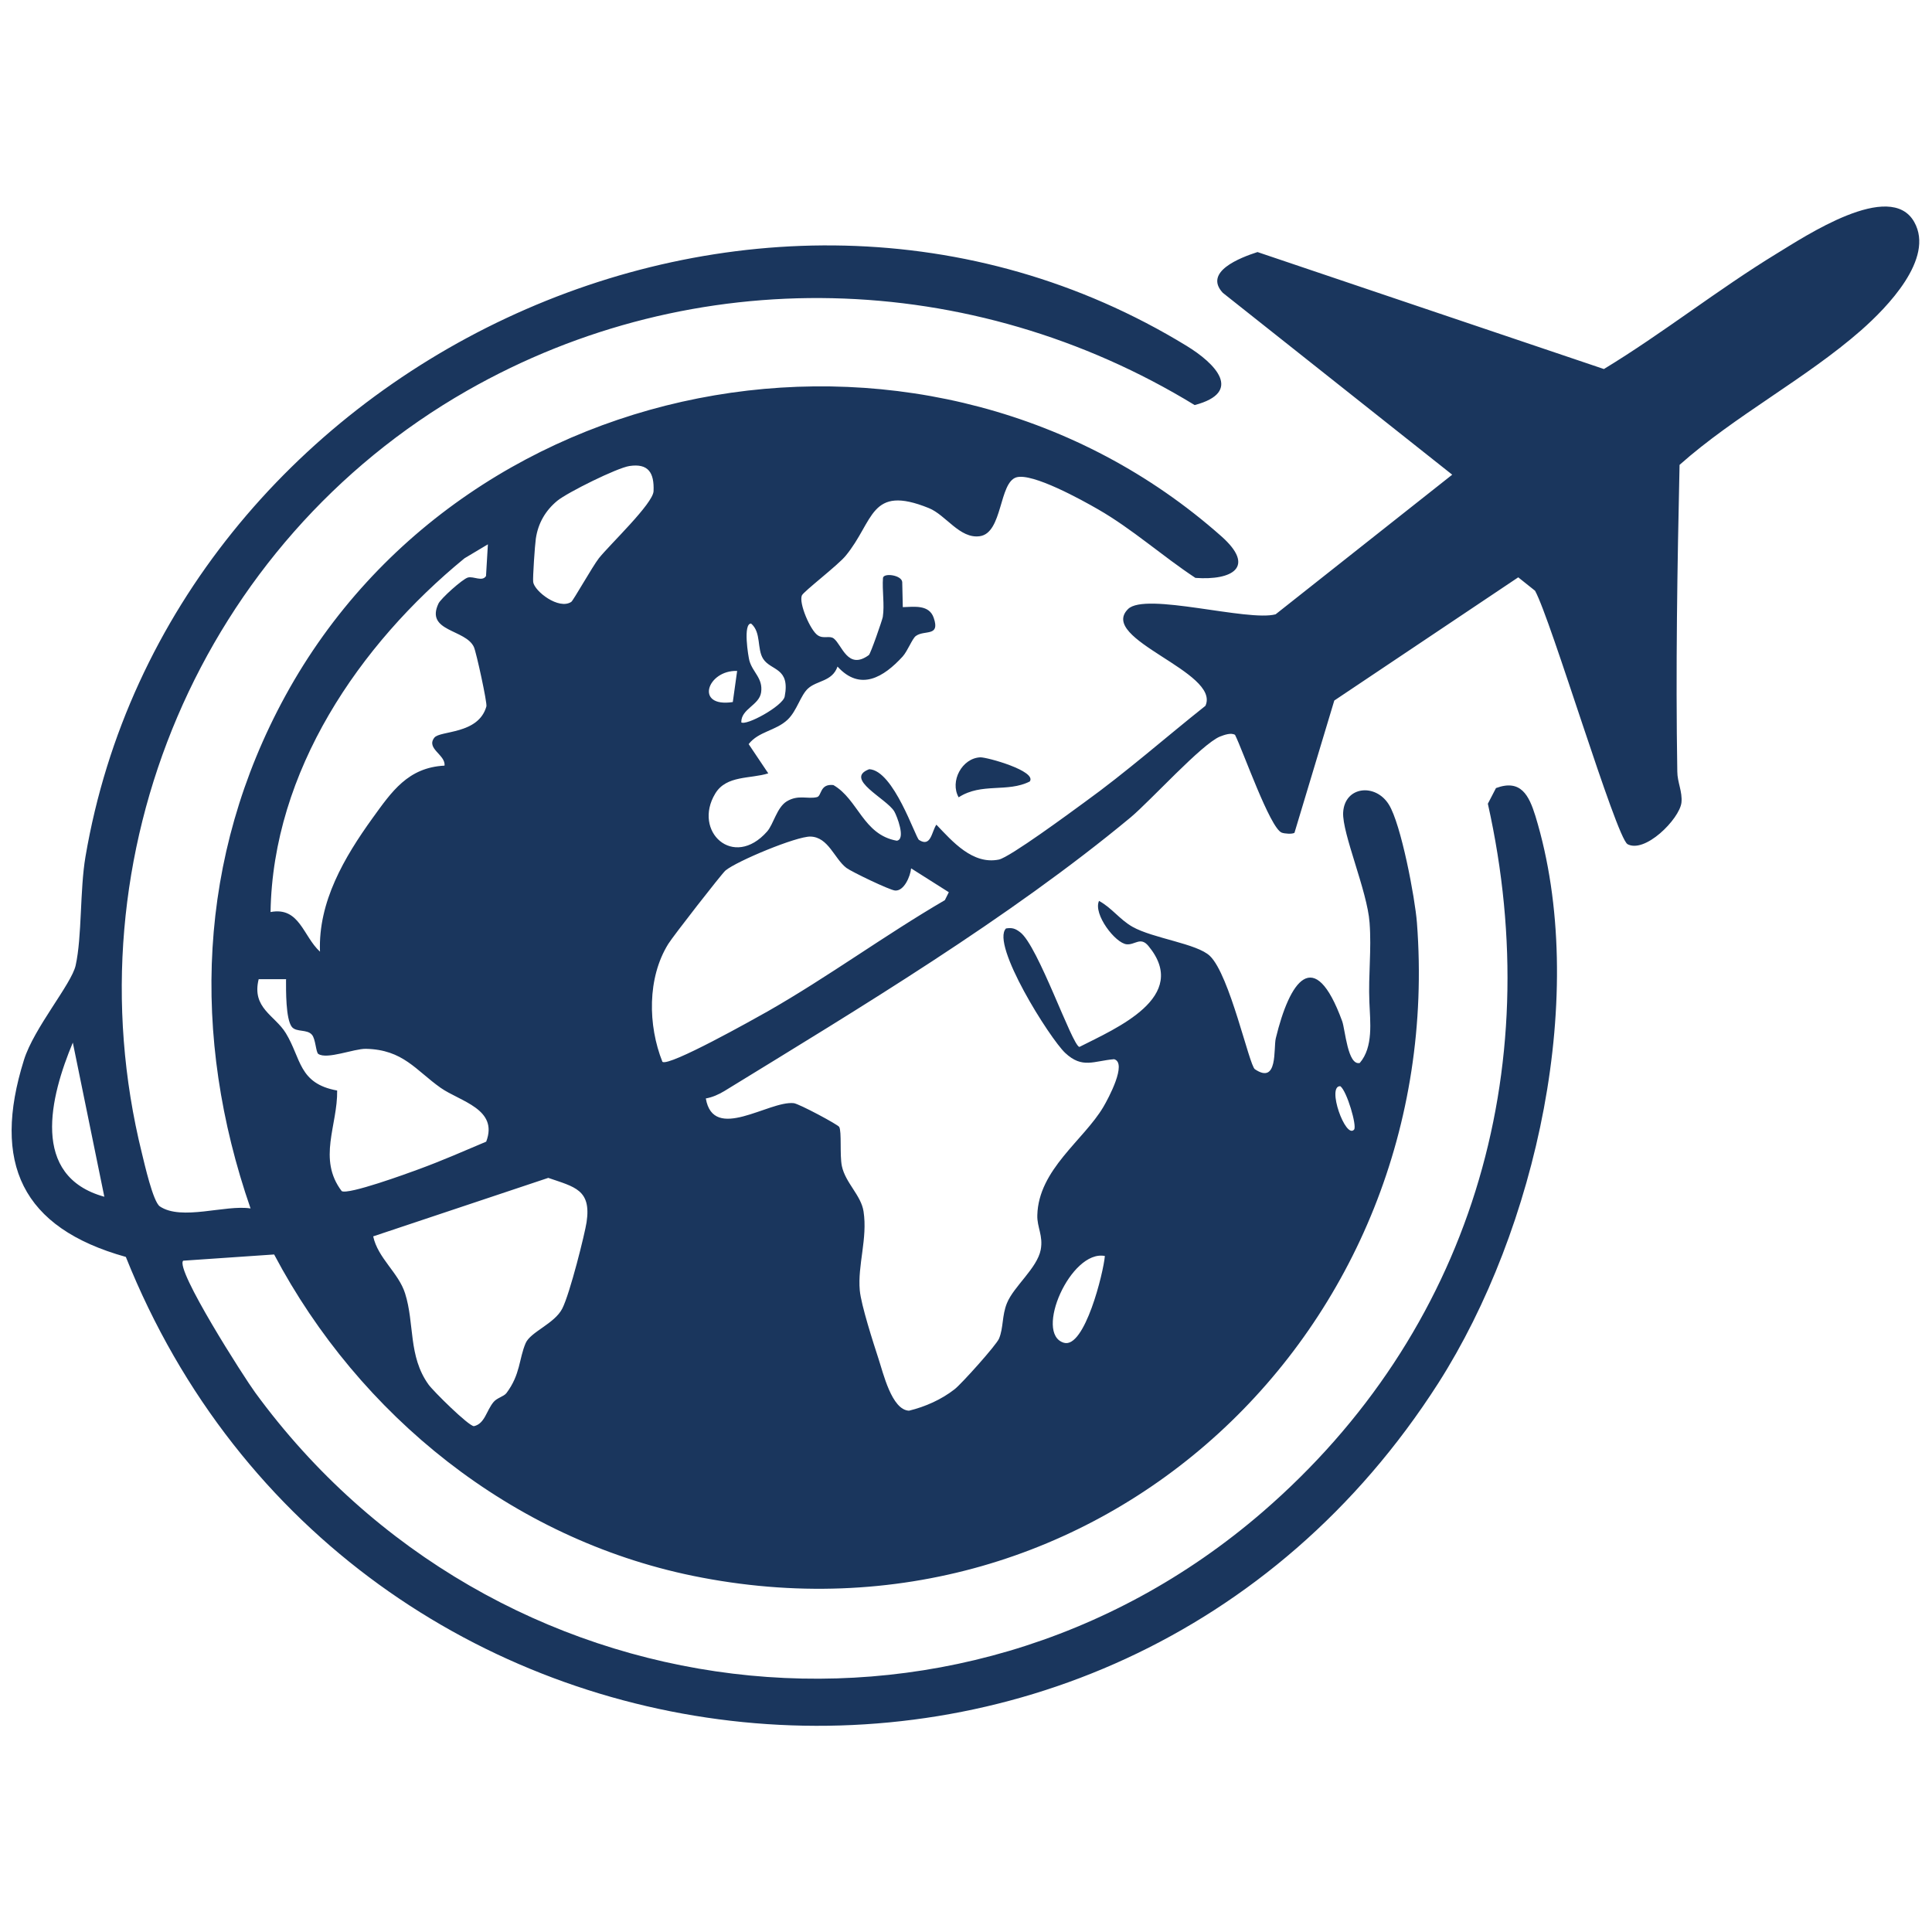 <?xml version="1.0" encoding="UTF-8"?>
<svg id="katman_1" xmlns="http://www.w3.org/2000/svg" version="1.1" viewBox="0 0 1024 1024">
  <!-- Generator: Adobe Illustrator 29.3.1, SVG Export Plug-In . SVG Version: 2.1.0 Build 151)  -->
  <defs>
    <style>
      .st0 {
        fill: #1a365d;
      }
    </style>
  </defs>
  <path class="st0" d="M545.8,414.2c-11.8,6-25.6.5-37.7,8.4-4.8-8.5,1.8-20.8,11.5-21.2,3.6-.1,30.1,7.3,26.2,12.8h0Z"/>
  <path class="st0" d="M862.6,447.4c-6.1-3.7-40.6-119.2-49-134.3l-8.9-7.1-97.5,65.3-21.1,70.1c-1.2.8-5.3.5-6.8-.1-6.2-2.5-20.5-43.4-24.7-51.8-2.1-1.3-5.7,0-8,.9-9.7,4-36.7,33.9-47.3,42.8-64.6,53.6-143.7,101.1-215.4,145.1-3,1.8-6.3,3.3-9.8,3.9,4,23.4,33.4,1.1,46.6,2.5,2.8.3,23.5,11.4,24.1,12.6,1.4,2.5.2,14.8,1.4,20.7,1.9,9,10.2,15.5,11.5,24.1,2.2,14.3-3.2,28.4-2,41.8.7,7.8,7.2,27.9,9.9,36.2,2.5,7.5,7,27.2,16.2,27.6,8.6-2.1,17.2-5.9,24.2-11.4,3.7-2.9,22.1-23.4,23.5-26.8,2.4-5.7,1.5-12.2,4.2-18.8,3.6-8.9,16-18.5,17.9-28.3,1.4-7.5-2-11.9-1.8-18.3.6-24.2,24.6-39.8,35-57.4,2.6-4.4,12.8-23.3,5.7-25.3-10.8.9-16.8,5.2-25.9-3.3-8.2-7.7-39.6-57.6-31.4-66,3.2-.5,4.9,0,7.5,2,9.5,7.1,27.5,60,31.4,60.8,19.5-9.9,58.9-26.5,36.6-53.5-4.2-5.1-7.1-.5-11.5-.9-6-.5-17.9-16-14.7-23,6.8,3.7,11,9.9,17.7,13.7,10.9,6.2,34.3,8.9,41.1,15.5,10.5,10.1,20.8,57.9,23.8,60,12.4,8.4,9.8-11.1,11.1-16.4,7.3-30.2,20.3-49.8,35.2-9,1.6,4.5,2.9,23.6,9.3,22.1,7.3-8.5,5.5-21.8,5.1-32.3-.6-14.5,1.2-27.6.1-42.1-1.2-16.8-14.6-47.3-14-58.4.8-13.9,17.1-15.6,24.2-4.2,6.5,10.3,13.9,49.6,14.9,62.6,16.5,215.8-168.6,390.4-383.9,346.2-95.7-19.7-176.6-84.8-221.8-170.3l-48.2,3.3c-4.5,4.4,32.5,62.2,38.1,69.8,125.8,172.3,371.2,204.1,534.1,63.3,109.7-94.9,151.1-233.3,119.3-375.3l4.3-8.3c13.2-4.9,17.5,3.9,20.9,14.8,28.7,93.8.4,219.3-51.4,300.5-174,272.2-577.2,229.4-695.7-66.8-55.2-15.4-71.1-49.8-54-104.4,5.3-17,25.2-40.2,27.4-50.1,3.4-15.3,2.2-39.9,5.2-57.6C89.7,193.1,401.1,44.1,628.9,183.3c15.2,9.3,30.3,24.5,4.3,31.4-118-72.1-265.2-76.4-385.7-7.6-140.5,80.3-211.4,245.9-172.3,404.1,1.4,5.7,5.9,25.7,9.5,28.2,11.5,7.8,34.8-1,48.1,1.1-31.7-91.4-28.2-186.4,18.5-271.8,97.1-177.3,344.2-219,496-84.5,18.5,16.4,5.8,23.5-13.7,22.1-17.6-11.6-33.4-25.9-51.7-36.4-8.5-4.9-34.7-19.4-43.2-16.9-9.3,2.8-7.2,29.5-19.4,31.2-10.6,1.5-18-11.3-27-14.9-31.4-12.7-28.9,6.9-44.1,25.3-4.2,5.1-22.3,18.9-23.2,21-1.7,4.1,4.5,18.5,8.4,21.1,3.1,2.1,6.2,0,8.5,1.7,4.4,3.4,7.4,17,18.6,8.8.9-.6,7.1-18.5,7.4-20.2,1-6.5-.4-14,.1-20.7.4-2.8,9.9-1.5,10.2,2.2l.3,13.3c6.2-.2,14-1.4,16.4,5.7,3.5,10.2-4.9,6.2-9.5,9.6-1.9,1.4-4.3,7.9-7,10.9-10,10.9-22.4,18.6-34.5,5.3-2.8,8-10.9,7.3-15.6,11.6-4,3.6-5.9,11.8-10.8,16.5-6.3,6-15.4,6.2-20.7,13l10.4,15.5c-9.4,3-22.2.9-28.1,10.7-12.1,20,9.6,40.4,27.5,20.1,3.4-3.9,5.1-12.6,10.3-15.9,6.2-3.8,11.1-1.1,16.1-2.3,2.6-.6,1.4-7.2,8.7-6.4,13.2,7.6,15.7,26.3,33.6,29.5,5-.7,0-13.3-1.3-15.5-4-6.8-26.9-17.3-13.3-22.4,13,.6,24.5,36.3,26.4,37.5,6.4,4.1,6.7-4.6,9.2-8.1,8.5,8.9,19.2,21.3,33.1,18.5,5.8-1.2,37.9-24.9,45.3-30.3,22.2-16,42.8-34.2,64.2-51.2,8.2-18-57.2-35.3-41-51.3,9.2-9.1,63.5,6.8,78.2,2.8l93.6-74-121.6-96.4c-10.3-11.1,9.1-18.6,18.4-21.6l183.6,62c31.3-19,60.3-42.1,91.6-61.2,14.7-8.9,60.2-39.4,72.9-16.7,10.9,19.4-14.5,45.3-28.1,57.3-29,25.5-67.1,45.4-96.3,71.4-1.2,54.1-2.1,108.4-1.2,162.5,0,5.7,2.8,10.7,2.2,16.5-1,8.7-19.7,27.6-29,21.8h0ZM333.6,247c-6.6,1-32.8,14-38.2,18.4-6.3,5.2-10.2,11.9-11.4,20.1-.5,3.4-1.7,20.8-1.4,23,.7,4.9,13.6,14.9,20.2,10.5,1.1-.8,11.2-18.7,14.6-23.1,5.9-7.4,28.8-29,29-35.6.4-9.8-2.8-14.8-12.8-13.3h0ZM258.6,288.5l-12.4,7.4c-55.8,45.7-101.6,112.9-102.8,187.5,15.4-2.9,17.2,12.8,26.2,21-1-26.4,12.9-50,27.8-70.7,10.2-14.1,18.8-26.9,38.2-27.9.7-5.7-9.9-9-5.4-14.8,3-3.9,23.4-1.6,27.6-16.6.5-1.9-5.4-28.8-6.6-31.4-4.3-9.6-25.9-8.1-18.8-23.1,1.2-2.6,12.7-13,15.6-13.8,3.1-.8,7.6,2.4,9.6-.8l1-16.9h0ZM392.8,382.8c2.5,2.2,22.1-8.6,23.1-13.6,3-15.5-7.3-13.6-11.4-20-3.4-5.3-.9-14-6.4-18.7-4.4-.1-1.5,17.5-.9,19.7,1.8,6.3,7.3,9.3,6.2,16.8-1,6.8-10.6,8.7-10.5,15.8ZM390.7,355.6c-15.9-.5-22.7,19.6-2.3,16.5l2.3-16.5ZM482.9,460.3c-.4,4.1-3.7,12.1-8.5,11.7-2.8-.2-23-9.9-25.8-12-6.4-4.9-9.5-16.3-19-16.6-7.4-.2-39.1,13-45.1,18-1.9,1.6-28,35.1-30.3,38.9-11.2,18-10.8,43.2-3.1,62.5,3.6,2.6,48.4-22.6,55.7-26.7,32.1-18.3,62.1-40.4,94-59l2.1-4.2-19.9-12.6h0ZM151.8,519h-14.7c-3.8,15.3,8.6,19.1,14.4,28.6,8.2,13.4,6.7,26.7,27.2,30.4.3,18.4-10.5,36.3,2.4,53.3,3.4,2.1,34.7-9.3,40.9-11.6,12-4.4,23.9-9.6,35.7-14.6,6.6-17.3-13.8-21.3-24.1-28.5-13.2-9.3-19.9-20.3-39.7-20.7-6.3-.1-20.6,5.8-25.2,2.7-1.3-.9-1.4-8-3.4-10.2-2.6-3-8.2-1.2-10.6-4.1-3.3-4.2-3.1-19.5-3.1-25.2h0ZM55.3,634.3l-16.7-81.7c-12,28.7-22.7,70.8,16.7,81.7ZM717.7,598.7c1.6-1.9-3.8-20.4-7.3-23-7.4-.3,2.8,28.3,7.3,23ZM268.4,738.4c7.5-10,6.6-18.1,10.2-26.5,2.6-6,15.3-10.3,19.4-18.3s12-39.8,12.9-45.8c2.6-17.3-6.4-18.7-20.3-23.5l-92.8,31c2.5,11.6,13.4,19.2,16.9,30.2,5.1,16.1,1.6,33.2,12.4,48.3,2.4,3.4,21.3,22.1,24.1,22.1,5.8-1.3,6.6-8.3,10.4-12.8,1.8-2.2,5.4-2.9,6.8-4.7h0ZM585.6,665.7c-18.1-3.5-37.7,41.3-21.7,46,11,3.2,21-37.3,21.7-46Z"/>
</svg>